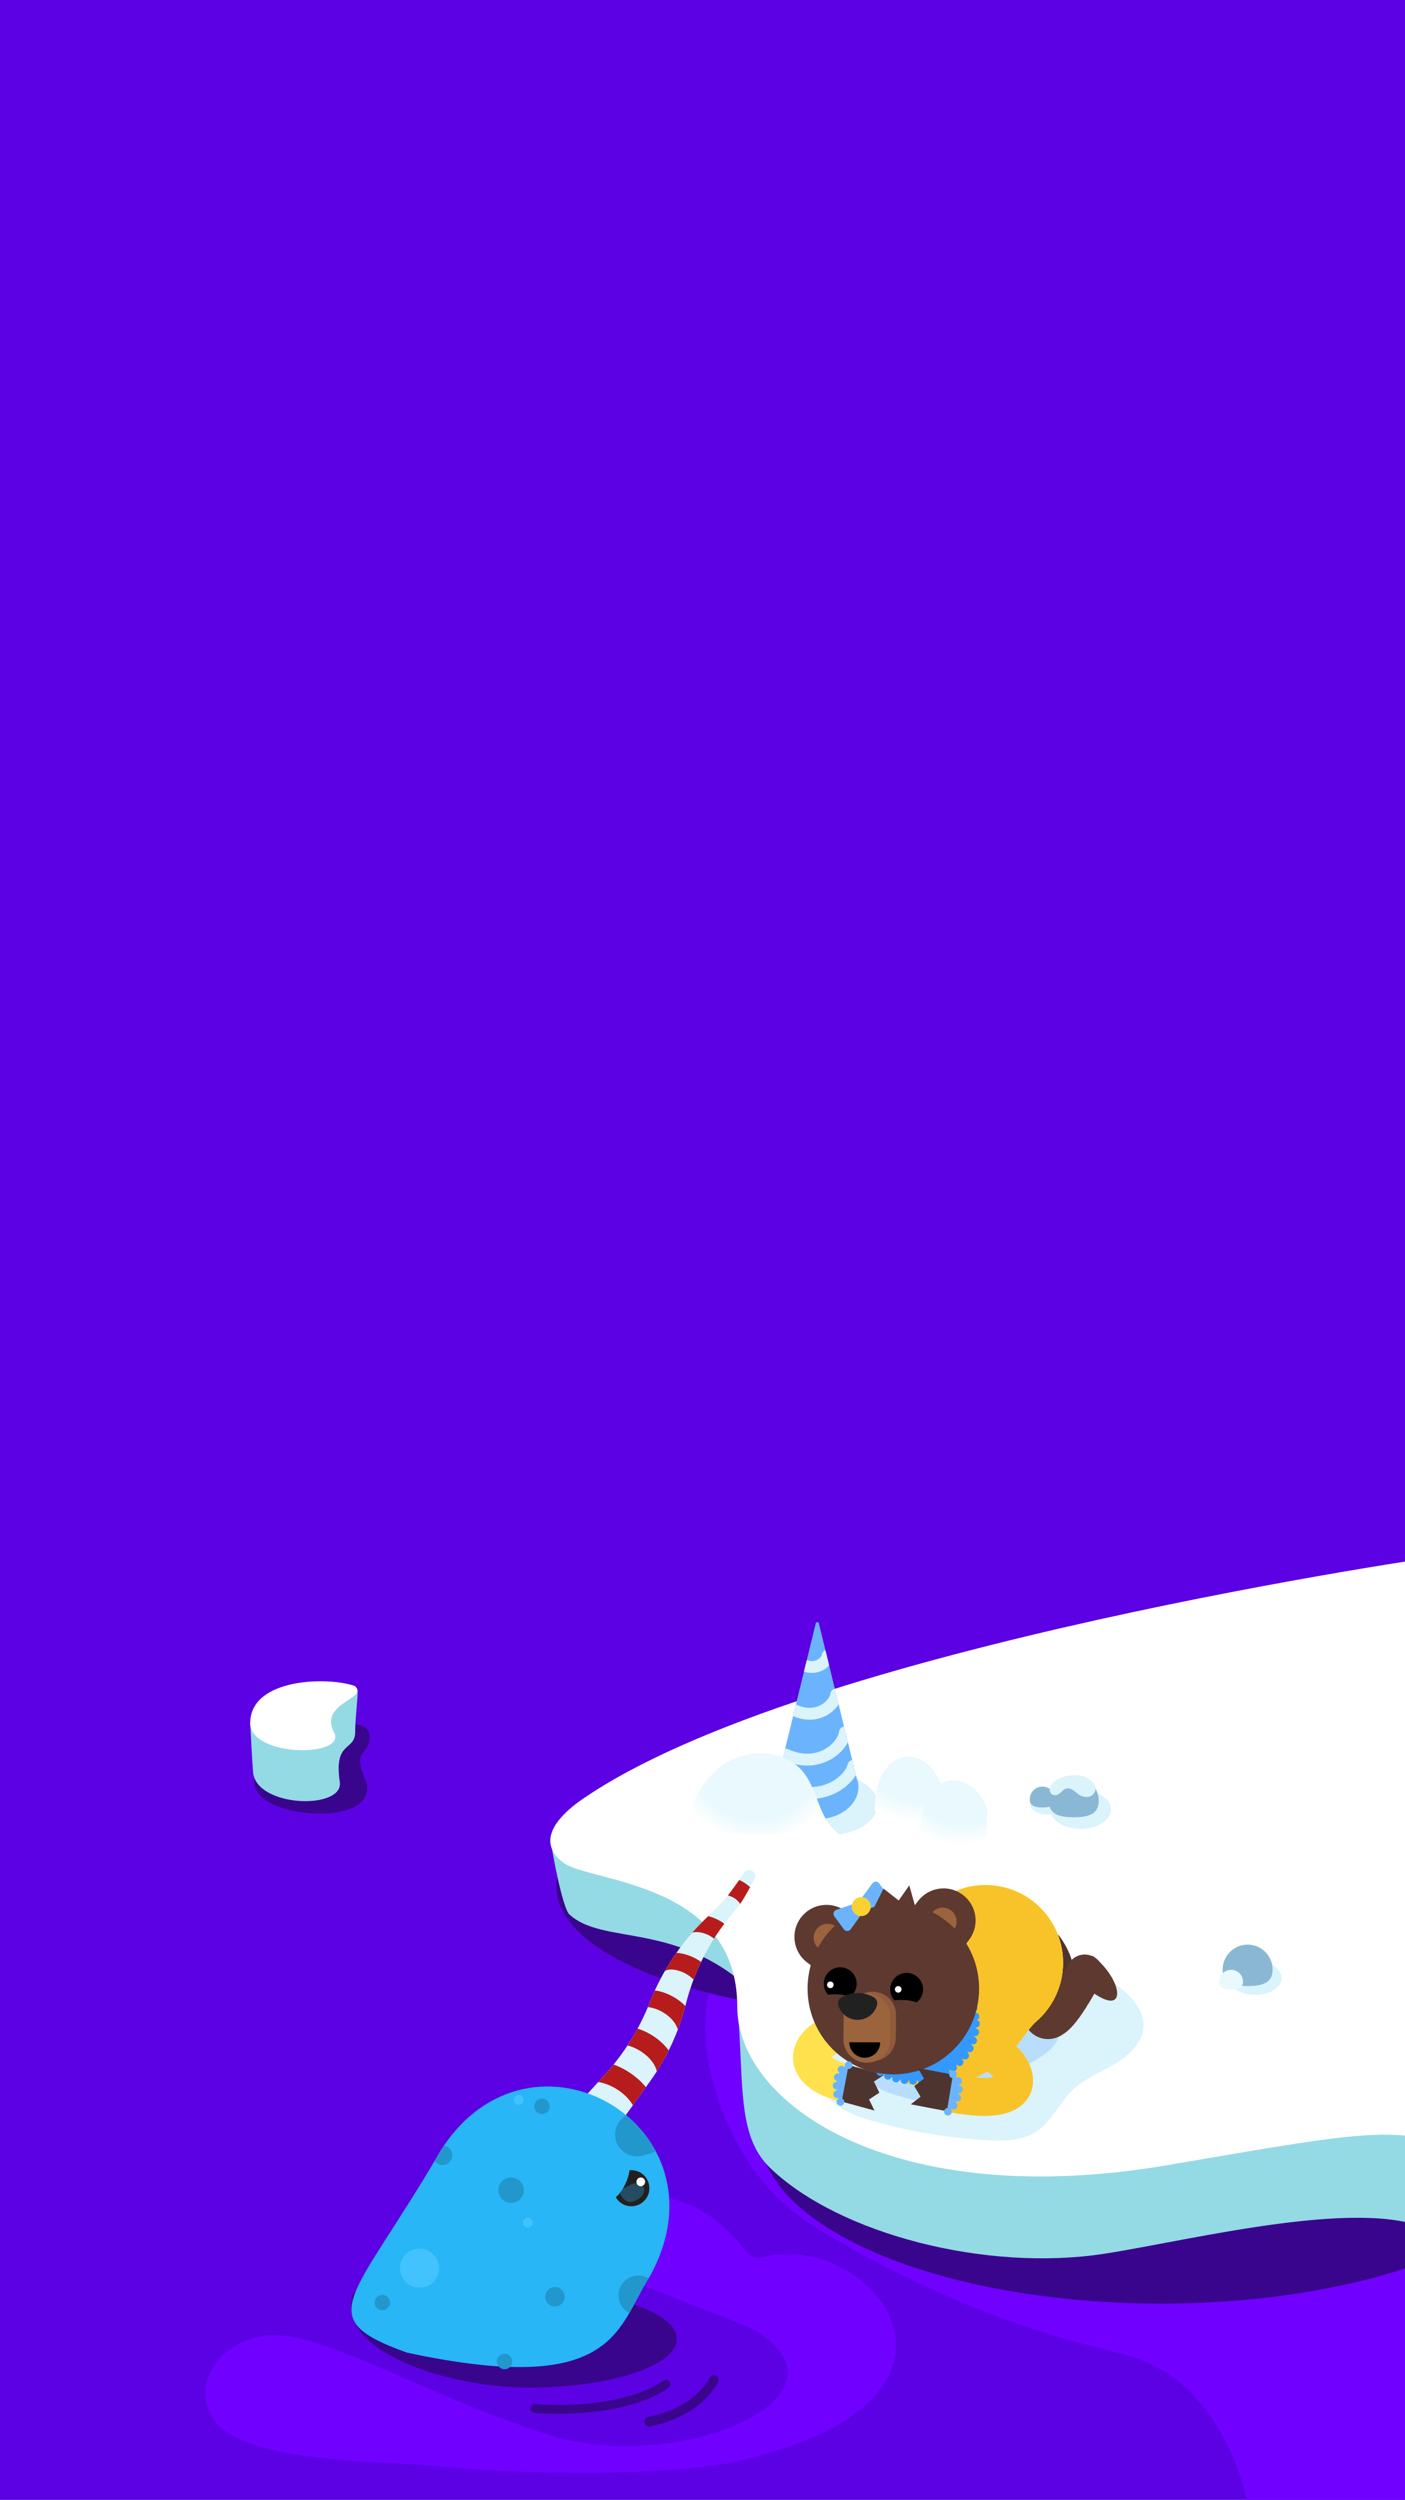 <svg width="375" height="667" fill="none" xmlns="http://www.w3.org/2000/svg"><rect width="100%" height="100%" fill="#808080" stroke="none"/><g clip-path="url(#clip0)"><path fill="#5C01E4" d="M0 0h375v667H0z"/><g clip-path="url(#clip1)"><path d="M359.201 287.034H-16.535v366.598H359.201V287.034z" fill="#5C01E4"/><path d="M338.084 582.645l-36.108-42.126c3.022 3.045 6.187 4.915 9.313 5.95 9.278 10.537 18.273 22.638 26.795 36.176z" fill="#7000FF"/><path d="M401.786 658.57c.74 17.138-2.328 31.516-6.088 44.332-15.879 54.129-45.047 90.883-81.188 97.823-57.412 21.167-117.825 31.513-180.315 30.875-11.129-.115-22.625-.679-34.531-8.838-1.694-1.16-3.404-2.508-5.103-4.029-34.655-2.389-68.881-8.38-101.625-17.8-14.653-4.215-29.86-9.666-38.463-20.358-8.555-10.634-8.921-24.572-6.154-37.296 2.221-10.188 6.428-20.384 14.515-28.331 8.089-7.945 20.57-13.31 32.869-12.074 12.618 1.27 23.065 8.99 35.609 10.652 21.231 2.816 48.135-13.048 69.226-9.632.008.003.013.003.021.006 9.509.875 19.723 4.975 29.669 9.005 34.03 13.788 68.143 26.731 100.852 29.949 32.707 3.218 64.17-3.62 89.176-28.179 4.597-4.512 9.044-9.755 11.694-18.018 2.653-8.26 3.279-20.066.265-31.821-3.429-13.373-10.888-24.119-18.074-29.72-7.187-5.602-14.279-7.019-21.272-8.739-22.722-5.589-45.951-15.138-69.303-28.494-7.233-4.136-14.689-8.832-21.501-17.746-6.81-8.911-12.903-23.024-13.74-36.174-1.236-19.42 8.68-27.456 18.057-30.165 30.862-8.919 67.906 7.143 102.32 42.928-3.17-.898-6.413-2.625-9.565-5.536l-3.206-3.421c1.056 1.287 2.125 2.424 3.206 3.421l37.926 40.499c-9.109-13.149-18.628-24.844-28.359-34.963 1.992.565 3.951.799 5.841.791 5.922-.02 11.386-2.17 17.204-2.694 13.796-1.241 29.993 7.375 43.915 26.724 13.915 19.348 24.961 50.01 26.121 77.023z" fill="#7000FF"/><path d="M309.916 614.64c59.171 0 107.138-20.391 107.138-45.545 0-25.154-47.967-45.546-107.138-45.546-59.17 0-107.138 20.392-107.138 45.546s47.968 45.545 107.138 45.545z" fill="#3A058D"/><path d="M244.168 538.063c52.844 0 95.681-15.523 95.681-34.671 0-19.149-42.837-34.671-95.681-34.671-52.843 0-95.681 15.522-95.681 34.671 0 19.148 42.838 34.671 95.681 34.671zM97.431 474.691c-3.561-8.649 1.272-5.879 1.272-11.447 0-4.895-10.443-3.053-11.193-3.053-6.375-2.78-14.622-1.435-16.917 5.851.3 4.767-3.014 5.945-2.671 9.921.857 9.937 34.853 11.71 29.509-1.272z" fill="#3A058D"/><path d="M90.69 475.454c-1.653-11.193 4.106-8.013 4.106-13.36 0-4.701 1.109-11.442.473-11.442-5.35-2.644-21.325 1.574-25.057 2.671-1.468.432-2.933 4.683-3.434 6.487.254 4.579.471 9.155.763 12.973.728 9.545 24.261 10.201 23.149 2.671z" fill="#93DAE4"/><path d="M89.163 462.226c-4.172-7.835 9.285-8.903 5.596-12.338-6.868-2.543-27.855-2.289-27.983 9.794 0 9.286 25.963 9.263 22.386 2.544z" fill="#fff"/><path d="M151.986 510.828c-1.867-1.704-4.759-17.3-4.986-19.828-.29-3.232 6.764-.876 13.671-1.316 7.665 4.442 24.784 7.631 36.75 13.87 18.933 9.874 12.945 36.378 2.877 27.251-20.132-18.251-39.254-11.717-48.312-19.977zM205.655 578.551C196.942 570.224 198.5 557.5 197 537l193.378 24.282c-4.003 13.594-.581 38.633-7.006 34.656-17.013-10.532-64.544 1.658-88.501 5.388-31.453 4.902-70.766-5.139-89.216-22.775z" fill="#93DAE4"/><path d="M196.778 535.396c0-33.112-38.928-33.173-46.244-38.264-2.204-1.533-3.317-3.338-3.591-5.091-.636-4.061 3.234-8.347 8.46-11.956C214.532 439.246 385.889 415 385.889 415l2.876 158.784c-15.032-7.237-27.116-4.612-77.168 3.925-73.443 12.524-114.819-16.312-114.819-42.313z" fill="#fff"/><path d="M221.969 539.466c-2.778 2.694-4.414 6.527-4.434 10.396-.023 3.87 1.57 7.721 4.317 10.448 3.223 3.2 7.723 4.711 12.104 5.912 9.506 2.605 19.28 4.223 29.117 4.821 4.706.287 9.763.247 13.678-2.381 4.017-2.697 5.986-7.558 9.464-10.921 2.689-2.6 6.161-4.198 9.445-5.986 3.284-1.791 6.568-3.945 8.41-7.202 4.315-7.621-4.383-14.444-10.498-17.611-6.793-3.516-14.61-4.337-22.219-5.098" fill="#DBF3FB"/><path opacity=".56" d="M231.817 541.01c-1.705 1.816-2.707 4.401-2.722 7.008-.013 2.608.964 5.205 2.648 7.044 1.979 2.157 4.739 3.177 7.425 3.986 5.833 1.756 11.832 2.847 17.866 3.251 2.887.194 5.991.168 8.392-1.605 2.465-1.819 3.671-5.095 5.805-7.362 1.651-1.752 3.781-2.829 5.795-4.037 2.015-1.208 4.03-2.661 5.162-4.856 2.648-5.139-2.689-9.738-6.441-11.872-4.167-2.371-8.965-2.923-13.633-3.437" fill="#9FCEFF"/><path d="M282.483 516.263c7.191 9.092 4.752 21.252-5.912 4.589z" fill="#4E342E"/><path d="M275.678 520.348c.395 27.546 5.879 20.514 13.841 6.101" stroke="#5E3930" stroke-width="9.887" stroke-miterlimit="10" stroke-linecap="round"/><path d="M248.349 536.087c7.184 0 7.207-5.863 14.676-12.383" stroke="#F9D232" stroke-width="41.427" stroke-miterlimit="10" stroke-linecap="round" stroke-dasharray="35.37 35.37"/><path d="M248.349 536.087c7.184 0 7.207-5.863 14.676-12.383" stroke="#F9D232" stroke-width="41.427" stroke-miterlimit="10" stroke-linecap="round" stroke-dasharray="0.76 0.76"/><path d="M276.647 539.305c-1.139.997-1.9 2.02-3.052 3.569-1.692 2.275-4.01 5.391-7.63 8.146-4.383 3.335-9.437 5.243-15.052 5.68-.129.01-.262.021-.394.031-.038.002-.079.005-.117.007-.025.003-.051.003-.076.006-.097.005-.194.01-.29.015-.087.005-.176.007-.265.012-.13.006-.259.011-.389.013-.173.008-.344.01-.517.013-.17.002-.343.005-.516.005-11.44 0-20.715-9.275-20.715-20.715 0-.295.005-.587.021-.88.002-.12.01-.237.015-.356.002-.026.002-.048.005-.074.008-.125.018-.249.028-.374.023-.287.051-.572.086-.857.016-.127.031-.257.051-.384.018-.135.038-.267.061-.402.046-.298.102-.593.163-.883.028-.145.061-.29.094-.435.036-.155.072-.31.112-.465.003-.018.008-.036.013-.054.03-.114.061-.229.092-.341.02-.071.038-.142.058-.213.117-.405.244-.804.387-1.199.033-.101.071-.201.107-.3.04-.112.084-.221.127-.33.048-.125.096-.25.15-.372.063-.155.13-.308.196-.46.038-.082.074-.163.112-.245.079-.175.16-.348.246-.519.049-.101.1-.203.153-.305.12-.236.247-.468.377-.699.058-.105.117-.206.178-.308.381-.656.801-1.287 1.254-1.895.081-.11.165-.222.249-.328.412-.532.847-1.043 1.308-1.529.109-.117.218-.232.33-.344.005-.005.008-.007.013-.013.115-.117.231-.231.351-.345.117-.115.239-.227.359-.339.104-.096.208-.191.313-.282 1.127-.997 2.365-1.872 3.691-2.605.145-.082.29-.158.435-.234.094-.051.188-.099.285-.145.084-.046.168-.087.254-.127.28-.138.565-.267.852-.39.143-.063.283-.122.425-.178.14-.058.283-.114.425-.165.193-.074.389-.145.585-.214 1.773-2.315 4.241-5.286 7.807-8.4 8.616-7.522 21.702-6.637 29.227 1.98 7.522 8.618 6.637 21.704-1.982 29.226z" fill="#F8C329"/><path d="M229.326 544.157c-6.861-6.007-22.16 6.675-4.137 11.597" stroke="#FFE14D" stroke-width="10.077" stroke-miterlimit="10" stroke-dasharray="43.73 43.73"/><path d="M229.326 544.157c-6.861-6.007-22.16 6.675-4.137 11.597" stroke="#FFE14D" stroke-width="10.077" stroke-miterlimit="10" stroke-linecap="round"/><path d="M234.704 558.367l-2.75 1.811 1.447 2.958-9.537-2.605 2.605-9.539 9.537 2.605-2.75 1.811 1.448 2.959z" fill="#4E342E"/><path d="M236.138 517.812l-10.297 13.668-10.4-7.835c-3.775-2.844-4.528-8.209-1.686-11.982 2.844-3.775 8.209-4.528 11.981-1.686l10.402 7.835z" fill="#5E3930"/><path d="M218.649 520.005c-1.641-1.237-1.969-3.569-.732-5.21 1.236-1.641 3.569-1.969 5.209-.733" fill="#9B643D"/><path d="M237.166 517.667l13.669 10.298 7.835-10.4c2.844-3.775 2.088-9.137-1.687-11.981-3.775-2.844-9.138-2.089-11.982 1.686l-7.835 10.397z" fill="#5E3930"/><path d="M254.582 514.95c1.236-1.641.908-3.973-.733-5.21-1.641-1.236-3.974-.908-5.21.733" fill="#9B643D"/><path d="M243.78 555.182c9.228 0 16.708-6.812 16.708-15.215 0-8.403-7.48-15.215-16.708-15.215-9.228 0-16.708 6.812-16.708 15.215 0 8.403 7.48 15.215 16.708 15.215z" fill="#39F"/><path d="M243.689 556.202c-.562-.003-1.015-.461-1.013-1.023.003-.562.461-1.015 1.023-1.012.562.002 1.015.46 1.012 1.022-.002.56-.458 1.013-1.017 1.013h-.005zm1.279-1.028c-.068-.557.331-1.063.888-1.132.56-.066 1.066.333 1.132.89.066.558-.331 1.066-.89 1.132-.041.006-.082.008-.122.008-.507 0-.947-.382-1.008-.898zm-3.688.868c-.557-.072-.949-.583-.878-1.14.071-.557.583-.952 1.14-.88v.002c.557.071.951.583.877 1.14-.066.511-.503.885-1.007.885-.043 0-.087-.002-.132-.007zm5.96-1.155c-.137-.545.193-1.099.74-1.234.545-.138 1.097.193 1.234.738.137.546-.193 1.099-.74 1.236h.002c-.084.02-.168.03-.249.03-.455 0-.87-.307-.987-.77zm-8.331.694c-.545-.142-.87-.697-.728-1.241.143-.545.697-.87 1.242-.728.544.143.87.697.727 1.242-.119.457-.531.76-.984.76-.084 0-.171-.01-.257-.033zm10.549-1.267c-.206-.524.051-1.114.575-1.32.522-.206 1.114.051 1.32.575.204.521-.053 1.112-.574 1.318-.123.048-.25.071-.372.071-.407 0-.791-.244-.949-.644zm-12.846.506c-.522-.211-.771-.803-.56-1.325.211-.521.804-.773 1.325-.562.519.211.771.806.56 1.325-.16.397-.542.636-.944.636-.127 0-.257-.023-.381-.074zm14.973-1.361c-.275-.49-.097-1.111.394-1.383.491-.275 1.112-.097 1.384.394.275.491.097 1.112-.394 1.384-.158.086-.326.127-.494.127-.358 0-.704-.188-.89-.522zm-17.153.306c-.489-.278-.659-.901-.382-1.389.28-.489.9-.659 1.389-.379.488.277.659.898.382 1.386-.189.331-.532.514-.886.514-.17 0-.343-.043-.503-.132zm19.147-1.435c-.338-.448-.246-1.086.204-1.425.45-.335 1.089-.244 1.424.204.339.45.247 1.089-.203 1.425-.183.137-.397.203-.608.203-.31 0-.616-.14-.817-.407zm-21.17.094c-.445-.341-.529-.979-.188-1.427.341-.445.979-.529 1.427-.188.445.341.529.979.188 1.427-.201.262-.503.399-.809.399-.216-.002-.432-.068-.618-.211zm22.994-1.483c-.397-.397-.397-1.04.003-1.437.397-.397 1.04-.397 1.437 0 .397.399.397 1.043 0 1.44-.201.198-.46.297-.72.297-.262 0-.521-.099-.72-.3zm-24.815-.127c-.395-.402-.387-1.046.012-1.44.402-.394 1.046-.387 1.44.013.395.402.387 1.045-.012 1.44-.199.193-.456.292-.713.292-.264 0-.529-.104-.727-.305zm26.423-1.504c-.45-.333-.542-.971-.209-1.422.336-.45.975-.544 1.425-.208.45.336.544.972.209 1.424-.199.267-.507.41-.817.41-.211 0-.425-.066-.608-.204zm-27.998-.358h-.002c-.329-.453-.229-1.092.226-1.422.455-.328 1.091-.229 1.422.226.331.455.229 1.091-.226 1.422-.181.13-.39.193-.598.193-.313 0-.624-.145-.822-.419zm29.351-1.488c-.496-.262-.684-.881-.422-1.377.262-.496.878-.687 1.374-.422.498.262.687.878.425 1.374-.184.346-.535.542-.901.542-.16 0-.323-.039-.476-.117zm-30.633-.591c-.257-.501-.059-1.114.44-1.371.501-.257 1.114-.058 1.371.44.257.501.059 1.115-.44 1.371-.15.077-.308.112-.465.112-.369 0-.725-.201-.906-.552zm31.689-1.445c-.532-.18-.816-.758-.636-1.289.178-.535.758-.819 1.29-.639.532.181.816.758.636 1.292-.143.423-.539.69-.964.69-.107 0-.219-.018-.326-.054zm-32.63-.814c-.176-.536.117-1.109.654-1.284.531-.173 1.106.119 1.282.654.173.534-.12 1.109-.654 1.282-.104.033-.211.051-.316.051-.427 0-.826-.275-.966-.703zm33.347-1.363c-.554-.092-.931-.616-.839-1.17.092-.555.616-.931 1.17-.84.555.092.929.616.837 1.17-.081.499-.514.853-1.002.853-.054 0-.11-.003-.166-.013zm-33.915-1.023c-.084-.557.298-1.076.855-1.16.555-.084 1.074.298 1.158.852.086.558-.295 1.077-.853 1.16-.05.008-.101.013-.155.013-.493 0-.926-.361-1.005-.865zm33.249-2.259c0-.43.265-.796.638-.946-.391-.097-.704-.422-.763-.847-.076-.557.311-1.071.868-1.147.557-.079 1.071.31 1.15.867.066.473-.206.916-.631 1.084.445.112.773.511.773.989 0 .56-.455 1.015-1.017 1.015-.563 0-1.018-.455-1.018-1.015zm-32.412.842c-.562-.007-1.012-.468-1.004-1.03.007-.562.468-1.012 1.03-1.005.562.008 1.012.468 1.005 1.03-.008.558-.461 1.005-1.018 1.005h-.013zm.049-2.292c-.552-.096-.921-.626-.825-1.178.1-.554.629-.923 1.181-.824.554.097.923.626.824 1.181-.086.491-.516.839-1 .839-.061 0-.119-.005-.18-.018zm31.775-2.411c-.165-.537.133-1.107.669-1.275.537-.165 1.107.132 1.275.669.168.537-.132 1.107-.669 1.275-.099.03-.201.046-.303.046-.432 0-.834-.278-.972-.715zm-31.353.157c-.529-.185-.806-.768-.621-1.297.189-.529.769-.809 1.298-.621.531.189.809.769.623 1.298-.15.419-.542.679-.962.679-.112 0-.226-.018-.338-.059zm30.562-2.126c-.252-.501-.048-1.112.456-1.364.503-.252 1.114-.046 1.366.456v.002c.249.501.045 1.112-.458 1.364-.145.073-.3.106-.453.106-.374 0-.733-.206-.911-.564zm-29.778-.026c-.494-.269-.677-.888-.408-1.381.27-.494.888-.674 1.382-.407.493.27.674.888.407 1.381-.186.339-.534.529-.896.529-.165 0-.33-.038-.485-.122zm28.682-1.798c-.326-.461-.216-1.094.241-1.42.458-.325 1.094-.216 1.42.242.326.458.216 1.091-.242 1.417-.18.127-.384.188-.587.188-.321 0-.634-.15-.832-.427zm-27.568-.204c-.448-.341-.534-.979-.194-1.427.341-.448.98-.534 1.428-.193.445.341.531.979.19 1.427-.198.262-.501.402-.809.402-.216 0-.432-.069-.615-.209zm26.204-1.445c-.389-.404-.374-1.05.031-1.437.407-.389 1.05-.376 1.44.028.389.407.376 1.051-.031 1.44-.198.188-.45.282-.705.282-.267 0-.534-.104-.735-.313zm-24.8-.366c-.392-.402-.384-1.046.018-1.437.402-.395 1.045-.387 1.437.018.394.401.387 1.045-.015 1.437-.199.193-.456.29-.712.29-.265 0-.53-.102-.728-.308zm23.21-1.071c-.442-.346-.521-.987-.173-1.43.346-.442.985-.519 1.427-.173.443.346.522.987.173 1.43-.201.254-.498.389-.801.389-.219 0-.44-.071-.626-.216zm-21.557-.514c-.333-.453-.234-1.091.219-1.424.453-.331 1.089-.234 1.422.218.331.453.234 1.092-.219 1.425-.18.132-.391.196-.6.196-.313 0-.623-.145-.822-.415zm19.777-.692c-.486-.285-.649-.908-.367-1.391.283-.486.906-.652 1.392-.369.486.285.649.905.366 1.391-.188.326-.529.507-.88.507-.173 0-.349-.046-.511-.138zm-17.919-.648c-.268-.497-.084-1.112.409-1.382.494-.267 1.112-.084 1.379.41.27.493.086 1.111-.407 1.379-.155.084-.321.124-.486.124-.361 0-.71-.193-.895-.531zm15.99-.311c-.516-.216-.763-.811-.547-1.33.217-.519.812-.763 1.331-.547.519.216.763.811.547 1.33-.163.389-.539.626-.939.626-.13 0-.262-.025-.392-.079zm-13.968-.768c-.201-.524.064-1.114.588-1.315.524-.199 1.114.063 1.315.587.198.527-.064 1.115-.588 1.316-.119.045-.244.066-.364.066-.409 0-.796-.25-.951-.654zm11.931.071c-.542-.147-.863-.707-.718-1.249.148-.542.708-.862 1.249-.715h.003c.542.148.862.705.715 1.249-.125.453-.534.751-.982.751-.089 0-.178-.013-.267-.036zm-9.784-.872c-.132-.547.203-1.097.75-1.229.547-.132 1.097.206 1.229.753.13.544-.206 1.094-.753 1.226-.079.02-.16.028-.236.028-.461 0-.878-.313-.99-.778zm7.667.44c-.554-.077-.944-.59-.867-1.148.079-.557.592-.946 1.15-.867.554.076.943.59.867 1.147-.071.509-.509.878-1.007.878-.049 0-.094-.003-.143-.01zm-5.436-.962c-.061-.557.341-1.061.9-1.122.56-.061 1.061.341 1.122.901.061.557-.341 1.061-.898 1.122-.038.005-.076.007-.114.007-.511 0-.952-.386-1.01-.908zm3.282.799c-.563-.008-1.01-.471-1.003-1.033.008-.562.471-1.01 1.03-1.002.563.007 1.013.47 1.005 1.03-.007.557-.463 1.005-1.017 1.005h-.015z" fill="#39F"/><path d="M238.433 553.485c12.643 0 22.892-10.249 22.892-22.893 0-12.643-10.249-22.892-22.892-22.892-12.643 0-22.892 10.249-22.892 22.892 0 12.644 10.249 22.893 22.892 22.893z" fill="#5E3930"/><path d="M224.256 533.688c2.424 0 4.388-1.964 4.388-4.388 0-2.423-1.964-4.388-4.388-4.388-2.423 0-4.388 1.965-4.388 4.388 0 2.424 1.965 4.388 4.388 4.388z" fill="#000"/><path d="M224.017 532.154c-3.147-.267-5.94.58-7.26 2.018.926 1.597 1.521 3.403 1.735 5.306 1.274.73 2.938 1.244 4.787 1.399 4.246.359 7.851-1.302 8.057-3.711.201-2.409-3.076-4.653-7.319-5.012z" fill="#5E3930"/><path d="M241.982 535.187c2.423 0 4.388-1.965 4.388-4.388 0-2.424-1.965-4.389-4.388-4.389-2.424 0-4.388 1.965-4.388 4.389 0 2.423 1.964 4.388 4.388 4.388z" fill="#000"/><path d="M239.738 531.681c.488 0 .883-.395.883-.882 0-.488-.395-.883-.883-.883-.487 0-.883.395-.883.883 0 .487.396.882.883.882z" fill="#fff"/><path d="M249.041 538.673c.203-2.407-3.072-4.65-7.317-5.009-4.244-.358-7.85 1.303-8.054 3.711-.203 2.407 3.073 4.65 7.317 5.009 4.245.358 7.851-1.303 8.054-3.711z" fill="#5E3930"/><path opacity=".8" d="M232.77 549.946c-3.449-.043-6.209-2.874-6.166-6.324l.076-6.044c.043-3.45 2.875-6.21 6.324-6.166 3.45.043 6.21 2.874 6.167 6.324l-.077 6.044c-.046 3.449-2.874 6.209-6.324 6.166z" fill="#9B643D"/><path d="M231.272 550.374c-3.45-.044-6.21-2.875-6.167-6.324l.077-6.045c.043-3.449 2.874-6.209 6.324-6.166 3.449.043 6.21 2.874 6.166 6.324l-.076 6.044c-.043 3.45-2.875 6.21-6.324 6.167z" fill="#9B643D"/><path d="M233.228 532.931c.72.418 1.081 1.254.862 2.056-.62 2.277-2.706 3.95-5.179 3.95-2.473 0-4.559-1.673-5.179-3.95-.219-.802.142-1.641.862-2.056 1.269-.735 2.745-1.152 4.317-1.152s3.048.42 4.317 1.152z" fill="#212121"/><path d="M234.93 544.945c-.008 2.274-1.86 4.113-4.134 4.106-2.274-.008-4.113-1.86-4.106-4.134" fill="#000"/><path d="M230.323 510.196l-3.269 4.574c-.445.62-1.366.628-1.819.012l-2.551-3.475c-.448-.61-.176-1.48.539-1.724l5.294-1.819c.466-.161.979.002 1.269.397l.527.717c.287.392.292.921.01 1.318z" fill="#6BB4FD"/><path d="M231.31 509.468l5.345-1.748c.725-.236 1.008-1.114.555-1.729l-2.552-3.475c-.448-.611-1.358-.611-1.809-.003l-3.319 4.505c-.293.395-.293.934 0 1.331l.526.717c.29.392.794.555 1.254.402z" fill="#6BB4FD"/><path d="M229.875 511.249c1.398 0 2.532-1.133 2.532-2.531 0-1.398-1.134-2.531-2.532-2.531-1.398 0-2.531 1.133-2.531 2.531 0 1.398 1.133 2.531 2.531 2.531z" fill="#F9D232"/><path d="M265.268 548.219c4.126.565 14.111 15.187-11.557 10.267" stroke="#F8C329" stroke-width="10.077" stroke-miterlimit="10" stroke-dasharray="43.73 43.73"/><path d="M265.268 548.219c4.126.565 14.111 15.187-11.557 10.267" stroke="#F8C329" stroke-width="10.077" stroke-miterlimit="10" stroke-linecap="round"/><path d="M244.027 556.616l2.6-2.019-1.669-2.837 9.71 1.862-1.862 9.71-9.71-1.862 2.602-2.017-1.671-2.837z" fill="#4E342E"/><path d="M236.596 511.76l6.1-8.718 2.29 8.204-8.39.514z" fill="#5E3930"/><path d="M233.261 509.005l2.557-5.093 5.833 4.577-8.39.516zM291.608 521.829c9.163 7.102 9.712 19.491-4.638 5.874z" fill="#5E3930"/><path d="M335.024 532.299c3.895 0 7.052-2.028 7.052-4.53 0-2.502-3.157-4.531-7.052-4.531-3.894 0-7.051 2.029-7.051 4.531s3.157 4.53 7.051 4.53z" fill="#DBF3FB"/><path d="M339.669 525.53c0 3.684-2.986 4.388-6.67 4.388-3.683 0-6.67-.702-6.67-4.388s2.987-6.67 6.67-6.67c3.684 0 6.67 2.987 6.67 6.67z" fill="#8AB8D4"/><path d="M288.405 487.99c4.481 0 8.113-2.332 8.113-5.21 0-2.877-3.632-5.21-8.113-5.21-4.48 0-8.112 2.333-8.112 5.21 0 2.878 3.632 5.21 8.112 5.21z" fill="#DBF3FB"/><path d="M279.45 484.144c2.541 0 4.6-1.324 4.6-2.956 0-1.633-2.059-2.956-4.6-2.956-2.54 0-4.599 1.323-4.599 2.956 0 1.632 2.059 2.956 4.599 2.956z" fill="#DBF3FB"/><path d="M293.259 480.501c0 3.683-2.987 4.388-6.67 4.388-3.684 0-6.67-.702-6.67-4.388 0-3.684 2.986-6.67 6.67-6.67 3.683 0 6.67 2.986 6.67 6.67z" fill="#8AB8D4"/><path d="M281.58 480.058c0 1.86-1.506 2.213-3.366 2.213-1.859 0-3.365-.353-3.365-2.213 0-1.859 1.506-3.365 3.365-3.365 1.86 0 3.366 1.508 3.366 3.365z" fill="#8AB8D4"/><path d="M331.755 528.746c0 1.745-1.414 2.078-3.159 2.078-1.745 0-3.16-.333-3.16-2.078 0-1.745 1.415-3.16 3.16-3.16s3.159 1.415 3.159 3.16z" fill="#E9F9FD"/><path d="M291.648 478.881c-.287.249-.633.432-1.002.524-.918.229-1.908-.051-2.694-.578-.524-.348-.972-.801-1.493-1.152-.522-.351-1.16-.601-1.776-.473-1.116.234-1.623 1.534-2.734 1.76-1.036.211-1.952-.572-1.738-1.659.672-3.426 6.607-4.235 9.194-3.258 1.033.391 2.004 1.04 2.582 1.984.254.42.43.9.409 1.391-.023.568-.318 1.087-.748 1.461z" fill="#DBF3FB"/><path d="M254.355 553.485c3.824 2.267 0 10.295-1.651 9.985z" fill="#6BB4FD"/><path d="M252.022 563.747c-.165-.537.138-1.107.674-1.269.537-.166 1.107.134 1.272.674.163.536-.137 1.106-.674 1.269-.099.031-.201.046-.3.046-.435 0-.837-.283-.972-.72zm2.005-1.053c-.484-.285-.644-.911-.356-1.394.287-.484.913-.644 1.394-.356.483.287.643.913.356 1.396-.191.321-.529.496-.875.496-.178 0-.356-.046-.519-.142zm1.139-1.992c-.531-.178-.821-.756-.643-1.29.178-.532.755-.819 1.287-.641.534.178.822.753.644 1.287-.143.425-.54.695-.964.695-.107 0-.217-.016-.324-.051zm.715-2.188c-.559-.048-.974-.542-.926-1.101.051-.56.542-.975 1.102-.926.562.048.977.542.926 1.101-.046.532-.489.931-1.013.931-.028 0-.058-.002-.089-.005zm-1.094-2.946c-.18-.531.102-1.111.634-1.292.532-.183 1.109.102 1.292.631.181.534-.102 1.112-.633 1.295-.11.035-.222.053-.331.053-.422 0-.817-.264-.962-.687zm-.951-1.205c-.483-.288-.644-.911-.356-1.395.285-.483.911-.643 1.394-.356.483.285.644.911.356 1.394-.191.321-.529.499-.878.499-.175 0-.353-.046-.516-.142zM226.495 551.03c-4.371.809-3.549 9.664-1.893 9.944z" fill="#6BB4FD"/><path d="M223.712 561.653v.003c-.445-.344-.529-.982-.186-1.43.341-.445.98-.529 1.425-.185.445.34.529.979.188 1.427-.201.259-.501.397-.806.397-.217 0-.435-.069-.621-.212zm-1.272-2.686c-.102-.552.262-1.084.814-1.185.555-.102 1.084.262 1.188.814.102.552-.265 1.083-.817 1.185-.061.013-.124.018-.185.018-.481 0-.909-.341-1-.832zm.804-1.447c-.562-.018-1.003-.486-.987-1.049.018-.562.486-1.004 1.048-.987.562.016 1.005.486.987 1.049-.015.549-.468.987-1.018.987h-.03zm.084-2.3c-.542-.148-.863-.707-.715-1.249.147-.542.707-.863 1.249-.715.542.148.862.707.715 1.249-.125.453-.534.751-.982.751-.089 0-.178-.011-.267-.036zm.613-2.239c-.438-.356-.504-.997-.148-1.432.354-.437.995-.504 1.43-.147.437.353.504.994.147 1.429-.201.249-.493.377-.788.377-.227 0-.453-.074-.641-.227zm1.554-1.765c-.104-.552.262-1.084.814-1.188.552-.102 1.084.264 1.186.816.104.552-.262 1.084-.814 1.186-.064.013-.125.018-.186.018-.481 0-.911-.344-1-.832z" fill="#6BB4FD"/><path d="M220.532 489.766c7.595 0 13.752-3.734 13.752-8.339s-6.157-8.339-13.752-8.339c-7.595 0-13.752 3.734-13.752 8.339s6.157 8.339 13.752 8.339z" fill="#DBF3FB"/><path d="M218.142 485.367c-7.428 0-12.71-5.624-10.453-11.134l10.099-41.338h.707l10.1 41.338c2.253 5.507-3.025 11.134-10.453 11.134z" fill="#6BB4FD"/><path fill-rule="evenodd" clip-rule="evenodd" d="M228.444 473.615c-.442.738-1.009 1.454-1.665 2.114-1.285 1.294-2.992 2.462-5.013 3.247-3.989 1.549-9.143 1.585-14.589-1.696-.066-.995.092-2.023.512-3.047l.03-.125c.252.018.502.097.73.241 4.749 3.002 9.013 2.906 12.172 1.679 1.602-.623 2.936-1.543 3.914-2.527.995-1.003 1.542-1.99 1.71-2.707.145-.619.635-1.067 1.219-1.188l.98 4.009zm-2.138-8.751c-.244.466-.536.923-.865 1.36-.922 1.225-2.208 2.39-3.796 3.272-3.221 1.789-7.632 2.384-12.653.099-.053-.024-.103-.05-.151-.079l.718-2.94c.248-.014.502.031.743.14 4.105 1.869 7.46 1.319 9.807.015 1.196-.664 2.146-1.532 2.805-2.409.675-.897.98-1.709 1.029-2.241.07-.738.635-1.31 1.337-1.416l1.026 4.199zm-3.487-14.272l1.015 4.157c-.105.164-.217.325-.335.482-.689.916-1.646 1.782-2.824 2.436-2.325 1.292-5.462 1.733-8.998.24l.76-3.108c.067.02.134.046.2.076 2.763 1.258 4.974.876 6.502.028.786-.437 1.406-1.006 1.833-1.573.442-.588.609-1.081.633-1.345.065-.695.57-1.242 1.214-1.393zm-2.518-10.306l.995 4.071c-.422.468-.948.897-1.562 1.239-1.382.767-3.173 1.068-5.158.448l.753-3.083c1.251.449 2.21.236 2.869-.13.387-.215.687-.493.888-.759.099-.132.165-.251.206-.343.035-.081.043-.125.044-.132v.001c.057-.602.443-1.094.965-1.312z" fill="#DBF3FB"/><path d="M182.895 488.583c1.14-7.344 4.851-14.622 11.241-18.418 6.391-3.795 15.607-3.114 20.265 2.679 2.457 3.055 3.409 7.016 5.032 10.585 1.623 3.569 4.449 7.11 8.351 7.497" fill="url(#paint0_radial)"/><path d="M251.263 477.929c0-.498.049-.982.13-1.452-.618-1.557-1.389-3.04-2.447-4.33-1.753-2.134-4.449-3.673-7.197-3.394-3.019.308-5.484 2.743-6.705 5.521-1.224 2.778-1.433 5.879-1.626 8.908l17.67 6.714c-.026-3.987.165-7.981.175-11.967z" fill="url(#paint1_radial)"/><path d="M263.436 484.208c0-.499.048-.982.129-1.453-.618-1.557-1.389-3.04-2.447-4.33-1.753-2.134-4.449-3.673-7.196-3.393-3.02.308-5.485 2.742-6.706 5.52-1.224 2.778-1.432 5.879-1.626 8.909l17.67 6.713c-.023-3.986.168-7.98.176-11.966z" fill="url(#paint2_radial)"/><path d="M221.618 530.476c.488 0 .883-.396.883-.883 0-.488-.395-.883-.883-.883-.487 0-.883.395-.883.883 0 .487.396.883.883.883z" fill="#fff"/><path d="M199.461 601.132c-22.516-29.458-47.174-7.283-46.116-1.557.713 4.938 43.582 19.418 48.291 22.315 28.774 17.718-21.252 38.756-55.497 27.67-36.205-11.72-62.613-29.301-76.431-26.156-10.707 1.806-18.41 11.849-13.259 21.193 7.303 13.902 52.129 11.806 63.337 13.76 27.37 2.363 66.737 2.218 82.417-3.028 62.183-16.306 32.928-56.38 5.737-53.757-3.788-.137-5.806 2.201-8.479-.44z" fill="#7000FF"/><path d="M180.659 624.055c0 7.184-17.68 13.007-39.489 13.007-21.808 0-50.173-9.525-47.27-23.694 0-7.184 25.462-2.323 47.27-2.323 21.809.003 39.489 5.826 39.489 13.01z" fill="#3A058D"/><path d="M165.279 566.784l8.227-11.45c4.431-6.169 7.659-13.118 9.514-20.485 2.172-8.632 6.227-16.676 11.875-23.557l2.134-2.602c1.035-1.262 2.605-4.009 4.345-7.357.933-1.791-1.618-3.315-2.758-1.646-2.589 3.798-4.909 6.968-6.242 8.278l-4.371 4.291c-6.36 6.246-11.333 13.76-14.592 22.058-2.783 7.085-6.835 13.602-11.956 19.235l-5.428 5.97c-.69.761-1.158 1.694-1.351 2.704-.456 2.376.671 4.775 2.788 5.94l.511.283c2.259 1.244 5.078.778 6.818-1.13l.486-.532z" fill="#DBF3FB"/><path fill-rule="evenodd" clip-rule="evenodd" d="M159.639 555.546c1.554.194 3.415.884 5.146 2.002 1.686 1.086 3.225 2.565 4.127 4.179l3.472-4.831c-1.192-1.475-2.727-2.843-4.574-4.034-1.296-.836-2.667-1.515-4.039-2.01-.746.92-1.518 1.819-2.316 2.697l-1.816 1.997zm7.846-9.779c1.12.288 2.338.803 3.494 1.536 2.086 1.327 3.879 3.309 4.32 5.391 1.159-1.809 2.221-3.677 3.179-5.595-1.33-1.827-3.214-3.438-5.553-4.68-.915-.486-1.843-.867-2.753-1.146-.833 1.535-1.729 3.035-2.687 4.494zm5.432-10.231c1.26.123 2.807.624 4.257 1.523 1.774 1.108 3.262 2.736 3.734 4.499.786-2.067 1.459-4.18 2.015-6.329-1.311-1.336-2.97-2.448-4.887-3.25-1.125-.471-2.231-.755-3.259-.878-.484 1.057-.94 2.129-1.366 3.213-.16.409-.325.817-.494 1.222zm4.626-9.789c.053.082.079.133.066.139.776-.663 3.401-.496 5.759.929.645.393 1.238.861 1.74 1.386.606-1.601 1.28-3.175 2.02-4.718-1.174-.842-2.522-1.502-3.978-1.947-.922-.281-1.805-.43-2.622-.464-1.062 1.514-2.058 3.073-2.985 4.675zm7.195-10.035c.741-.361 2.873-.276 4.825.859.36.211.696.449 1.002.709.864-1.363 1.784-2.694 2.757-3.987-1.269-.952-2.749-1.637-4.308-2.029l-1.011.992a63.714 63.714 0 00-3.265 3.456zm9.538-9.972c.481.125.987.313 1.481.587.778.43 1.373.994 1.78 1.687.734-1.045 1.65-2.603 2.663-4.468-.857-.819-1.852-1.461-2.913-1.932-1.103 1.58-2.128 2.992-3.011 4.126z" fill="#B71C1C"/><path d="M173.513 607.265c21.939-39.967-31.854-71.333-55.863-33.5-23.427 40.229-35.025 44.602-9.074 53.953 56.143 12.055 56.036-6.706 64.937-20.453z" fill="#28B6F6"/><path d="M137.39 587.642c1.799-.542 2.819-2.44 2.274-4.238-.541-1.799-2.439-2.819-4.238-2.275-1.798.542-2.818 2.44-2.274 4.238.545 1.799 2.44 2.816 4.238 2.275z" fill="#2297CC"/><path d="M137.154 560.234c.02-.72.618-1.274 1.34-1.254.72.02 1.275.618 1.254 1.341-.02.719-.618 1.274-1.338 1.254-.727-.038-1.282-.636-1.256-1.341zM139.598 592.994c.021-.72.618-1.274 1.338-1.254.72.02 1.275.618 1.254 1.338-.02.72-.618 1.275-1.338 1.254-.725-.035-1.279-.633-1.254-1.338z" fill="#42C3FE"/><path d="M142.992 563.198c.653.926 1.943 1.147 2.869.496.926-.652 1.148-1.944.496-2.87-.653-.926-1.943-1.147-2.869-.496-.941.656-1.165 1.949-.496 2.87zM132.999 631.292c.654.926 1.944 1.148 2.87.496.926-.653 1.147-1.943.496-2.869-.651-.926-1.944-1.148-2.87-.496-.941.656-1.162 1.948-.496 2.869zM100.366 615.553c.654.926 1.944 1.147 2.87.496.926-.654 1.147-1.943.496-2.869-.654-.926-1.944-1.148-2.87-.496-.925.653-1.165 1.948-.496 2.869z" fill="#2297CC"/><path d="M107.721 608.199c1.651 2.343 4.915 2.907 7.25 1.256 2.338-1.651 2.9-4.917 1.249-7.257-1.651-2.343-4.915-2.908-7.25-1.257-2.338 1.651-2.941 4.928-1.249 7.258z" fill="#42C3FE"/><path d="M145.996 614.309c.825 1.168 2.45 1.45 3.615.626s1.445-2.452.623-3.62c-.824-1.168-2.449-1.45-3.614-.626-1.166.824-1.466 2.46-.624 3.62z" fill="#2297CC"/><path fill-rule="evenodd" clip-rule="evenodd" d="M173.112 607.898c-1.747-1.028-4.013-1.011-5.768.227-2.386 1.684-2.999 5.032-1.274 7.41.506.719 1.16 1.273 1.893 1.651.768-1.32 1.483-2.669 2.198-4.017.943-1.78 1.886-3.559 2.951-5.271zm-5.929-43.478c3.203 2.664 5.913 5.934 7.894 9.675l-3.39 1.021c-3.086.931-6.34-.817-7.271-3.903-.809-2.683.407-5.493 2.767-6.793zm-49.533 9.345c.276-.435.555-.86.839-1.277.686.097 1.334.465 1.763 1.073.822 1.168.542 2.796-.623 3.62-1.165.825-2.791.542-3.615-.626-.001-.001-.001-.002-.002-.003.539-.909 1.085-1.838 1.638-2.787z" fill="#2297CC"/><path d="M163.951 582.401c.806-2.531 3.518-3.927 6.034-3.123 2.516.803 3.912 3.515 3.106 6.046-.807 2.531-3.518 3.928-6.034 3.124-2.516-.801-3.913-3.515-3.106-6.047z" fill="#231F20"/><path d="M167.314 587.55c2.518.804 5.087-.203 5.741-2.248.654-2.048-.857-4.358-3.373-5.162-2.518-.804-5.088.203-5.742 2.249-.656 2.045.855 4.357 3.374 5.161z" fill="#231F20"/><path opacity=".3" d="M168.275 582.956c-1.249.755-3.991 1.173-2.236 3.287s3.231 1.162 4.482.407c1.249-.756 1.748-2.191 1.13-3.216-.618-1.025-2.127-1.234-3.376-.478z" fill="#29B6F6"/><path d="M170.666 583.282c.608.193 1.262-.148 1.458-.766.198-.616-.135-1.275-.743-1.468-.608-.193-1.262.148-1.457.766-.199.615.134 1.274.742 1.468z" fill="#fff"/><path fill-rule="evenodd" clip-rule="evenodd" d="M162.928 587.12c1.277-.353 2.872-2.05 3.986-4.396 1.438-3.029 1.532-5.993.207-6.621-1.115-.529-2.878.765-4.267 2.996-.305 2.666-.279 5.363.074 8.021z" fill="#28B6F6"/><path d="M142.796 642.638c9.176.773 25.785 0 34.958-6.505" stroke="#3A058D" stroke-width="2.361" stroke-linecap="round"/><path d="M173.228 646.159c6.986-1.433 13.653-4.755 17.299-11.11" stroke="#3A058D" stroke-width="2.555" stroke-linecap="round"/></g></g><defs><radialGradient id="paint0_radial" cx="0" cy="0" r="1" gradientUnits="userSpaceOnUse" gradientTransform="translate(201.85 468.931) scale(23.585)"><stop offset=".361" stop-color="#E9F9FD"/><stop offset=".707" stop-color="#E9F9FD"/><stop offset=".951" stop-color="#fff"/></radialGradient><radialGradient id="paint1_radial" cx="0" cy="0" r="1" gradientUnits="userSpaceOnUse" gradientTransform="translate(244.809 464.192) scale(22.895)"><stop offset=".361" stop-color="#E9F9FD"/><stop offset=".707" stop-color="#E9F9FD"/><stop offset=".951" stop-color="#fff"/></radialGradient><radialGradient id="paint2_radial" cx="0" cy="0" r="1" gradientUnits="userSpaceOnUse" gradientTransform="translate(256.983 470.47) scale(22.895)"><stop offset=".361" stop-color="#E9F9FD"/><stop offset=".707" stop-color="#E9F9FD"/><stop offset=".951" stop-color="#fff"/></radialGradient><clipPath id="clip0"><path fill="#fff" d="M0 0h375v667H0z"/></clipPath><clipPath id="clip1"><path fill="#fff" d="M-174 109h669v691.744h-669z"/></clipPath></defs></svg>